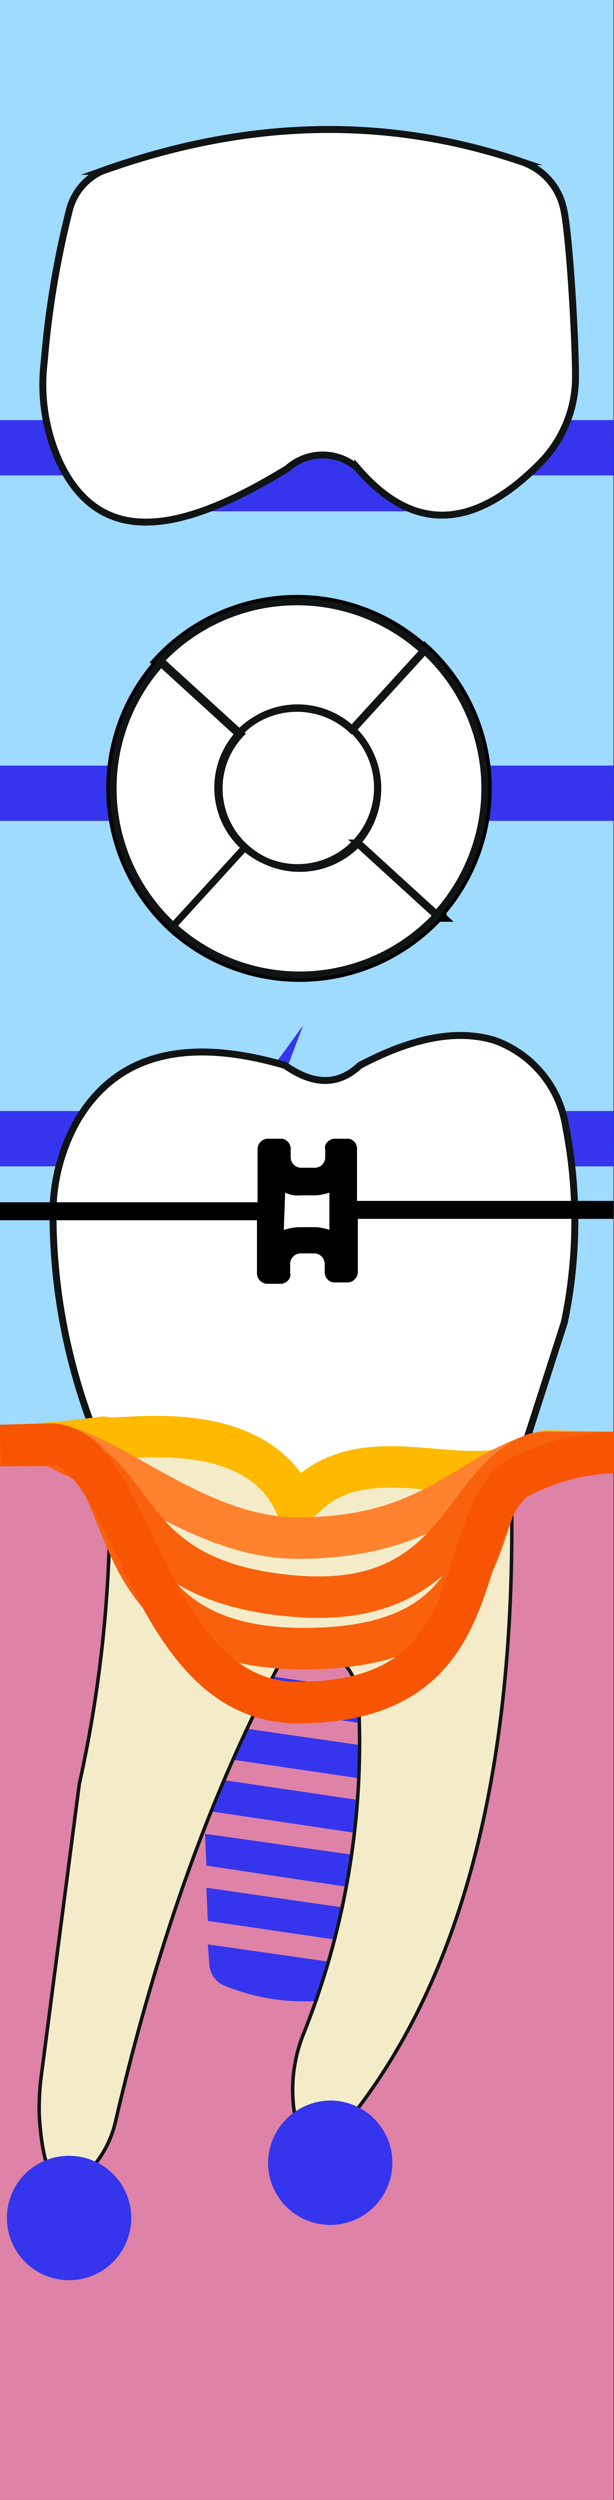 <svg xmlns="http://www.w3.org/2000/svg" viewBox="0 0 44.44 180.9"><rect x="0" y="0" width="44.44" height="180.9" fill="#333333" stroke="none"/><title>47tooth</title><g class="Слой_2" data-name="Слой 2"><g class="Слой_1-2" data-name="Слой 1"><g class="_47" data-name="47"><path class="background" d="M0,0h44.4V180.8H0Z" style="fill:#9fdaff"/><path class="bone" d="M0,105.9h44.4v75H0Z" style="fill:#de82a7"/><path class="bridge" d="M44.44,84.4H0v-4h44.4Zm0-54H0v4h44.4Zm0,25H0v4h44.4Z" style="fill:#3535ed"/><path class="root" d="M7.84,104.5a92.4,92.4,0,0,1-2.1,24.6l-2.8,21.5a19.27,19.27,0,0,0-.1,2.4c.3,5.2,1.6,5.9,3.5,4.2a7.6,7.6,0,0,0,2-3.6c2.9-12.5,6.8-23.7,11.9-33.2,1.3-1.3,2.6-1.4,3.7-.8a4,4,0,0,1,2,3.4A56.62,56.62,0,0,1,22,147.1a10.85,10.85,0,0,0-.8,4.7c.2,3.9,2,3.5,4.6.9,7.8-10.2,11.7-25.2,11.2-45.7" style="fill:#f4ecc8;stroke:#111414;stroke-miterlimit:10;stroke-width:0.25px"/><path class="rootCanal" d="M23.84,153.4c3.6-5.2,13.7-34.1,8.1-49.9-7.6-.2-11.3,0-19.8-.1,0,0-8.9,50.6-8.1,52.6,1,2.5,3.8-12.7,7.6-25.6,3-10.2,6.9-18.4,9-19.2,4.7-1.9,15.5,1.1,1.8,42.6C21.64,155.7,23.14,154.3,23.84,153.4Z" style="fill:#3535ed"/><path class="implant" d="M15.14,142a1.89,1.89,0,0,0,.9,1.6,15.23,15.23,0,0,0,12.2-.1,1.55,1.55,0,0,0,.8-.8l-14-2Zm-.1-3,14.3,2.1.1-2.4-14.5-2.1Zm-.1-4,14.6,2.2.1-2.4-14.8-2.1Zm-.2-4,14.8,2.2.1-2.4-14.9-2.2Zm-.2-4,15,2.2.1-2.4-15.2-2.2Zm-.2-4,15.3,2.2.1-2.4-15.5-2.3Zm-.1-5.1,15.6,2.3.1-2.4-15.8-2.3ZM14,115l15.9,2.3.1-2.6-16,.1Zm-1.6-3a1.42,1.42,0,0,0,.2.6,1.23,1.23,0,0,0,.8.4h1.1l15-.1h1c.6,0,.9-.4.9-1V110h-.5l-18.1.2h-.5Zm-.4-4.7a.89.89,0,0,0,.5.8.9.9,0,0,0,.5.1l18.1-.1a.76.76,0,0,0,.5-.2,1.05,1.05,0,0,0,.5-.9v-1.2a.92.92,0,0,0-.9-1l-18.1.2c-.6,0-.9.4-.9,1Z" style="fill:#3535ed"/><path class="rootMusk" d="M7.84,104.5a92.4,92.4,0,0,1-2.1,24.6l-2.8,21.5a19.27,19.27,0,0,0-.1,2.4c.3,5.2,1.6,5.9,3.5,4.2a7.6,7.6,0,0,0,2-3.6c2.9-12.5,6.8-23.7,11.9-33.2,1.3-1.3,2.6-1.4,3.7-.8a4,4,0,0,1,2,3.4A56.62,56.62,0,0,1,22,147.1a10.85,10.85,0,0,0-.8,4.7c.2,3.9,2,3.5,4.6.9,7.8-10.2,11.7-25.2,11.2-45.7" style="fill:#f4ecc8;stroke:#111414;stroke-miterlimit:10;stroke-width:0.25px"/><path class="coronaLingual" d="M5,15.3a67,67,0,0,0-1.8,10.9,13.54,13.54,0,0,0,1.1,7.2c3,6.4,9,5.1,16.5.5a3.82,3.82,0,0,1,5.1,0c3.7,4.3,8,4.8,13.1-.3a8.9,8.9,0,0,0,2.6-5.8c.1-1.7-.4-11.2-.9-12.9a4.59,4.59,0,0,0-3-3.2c-10-3.4-20.1-3-30.4.7A4.27,4.27,0,0,0,5,15.3Z" style="fill:#fff;stroke:#111414;stroke-miterlimit:10;stroke-width:0.5px"/><path class="coronaLingualIncisalDistal" d="M41,30.6a9.23,9.23,0,0,1-1.9,2.8,13.08,13.08,0,0,1-5.2,3.4V30.6Z" style="fill:#3535ed"/><path class="coronaLingualIncisalMiddle" d="M33.94,30.6v6.2c-3,.9-5.6-.3-8-3.1a3.82,3.82,0,0,0-5.1,0,25,25,0,0,1-8.2,3.6V30.5Z" style="fill:#3535ed"/><path class="coronaLingualIncisionMesial" d="M12.74,30.5v6.8c-3.6.7-6.5-.3-8.3-4.1a11.42,11.42,0,0,1-.9-2.6Z" style="fill:#3535ed"/><path class="coronaLingualMiddleDistal" d="M3.34,26a71.55,71.55,0,0,1,1.4-9.1h8V30.6H3.64A11.82,11.82,0,0,1,3.34,26Z" style="fill:#3535ed"/><path class="coronaLingualMiddleMiddle" d="M12.74,17H34V30.7H12.74Z" style="fill:#3535ed"/><path class="coronaLingualMiddleMesial" d="M41.24,17c.4,3.6.5,7.1.6,10.7a10.88,10.88,0,0,1-.7,3h-7.2V17Z" style="fill:#3535ed"/><path class="coronaLingualCervicalDistal" d="M5,15.2a4.06,4.06,0,0,1,2.5-2.9,51.65,51.65,0,0,1,5.2-1.6V17h-8Z" style="fill:#3535ed"/><path class="coronaLingualCervicalMiddle" d="M31.94,30.4V37H10.74V30.7A42.3,42.3,0,0,1,31.94,30.4Z" style="fill:#3535ed"/><path class="coronaLingualCervicalMesial" d="M37.84,11.7a4.59,4.59,0,0,1,3,3.2,8.33,8.33,0,0,1,.3,2.2h-7.3V10.6C35.14,10.9,36.44,11.3,37.84,11.7Z" style="fill:#3535ed"/><path class="coronaLabial" d="M5.54,81.2c2.7-4.7,7.6-6.3,15.1-4.1,2,1.4,3.8,1.5,5.4,0,3.6-1.9,6.9-2.7,9.8-1.8a7.91,7.91,0,0,1,5.1,6.2,35.73,35.73,0,0,1-.1,14.2l-2.7,8.4a6.39,6.39,0,0,1-.8,1.9,2.78,2.78,0,0,1-3.6,1.2c-.1-.1-.2-.1-.3-.2-2.9-1.9-5.8-2.7-8.8-.3-1.1,1.1-2.7,1.1-4.6,0-2.8-2.5-5.5-3.4-8.1-2.1a4.13,4.13,0,0,1-3.6.2,3.75,3.75,0,0,1-1.9-2.2,43.56,43.56,0,0,1-2.6-14.3A13.8,13.8,0,0,1,5.54,81.2Z" style="fill:#fff;stroke:#111414;stroke-miterlimit:10;stroke-width:0.5px"/><path class="coronaLabialIncisalDistal" d="M12.74,76.3v3.4H6.54A9.2,9.2,0,0,1,12.74,76.3Z" style="fill:#3535ed"/><path class="coronaLabialIncisalMiddle" d="M20.64,77.2c2,1.4,3.8,1.5,5.4,0a15.94,15.94,0,0,1,8-2.1v4.7H12.74V76.4A16.49,16.49,0,0,1,20.64,77.2Z" style="fill:#3535ed"/><path class="coronaLabialIncisionMesial" d="M35.84,75.4a7.27,7.27,0,0,1,4.5,4.4h-6.4V75.1A6.28,6.28,0,0,1,35.84,75.4Z" style="fill:#3535ed"/><path class="coronaLabialMiddleDistal" d="M5.54,81.2a13,13,0,0,1,1-1.5h6.2V98H5.24A52.51,52.51,0,0,1,4,88.3,11.91,11.91,0,0,1,5.54,81.2Z" style="fill:#3535ed"/><path class="coronaLabialMiddleMiddle" d="M12.74,79.7H34V98H12.74Z" style="fill:#3535ed"/><path class="coronaLabialMiddleMesial" d="M40.34,79.7c.2.6.4,1.2.6,1.9a35.73,35.73,0,0,1-.1,14.2l-.7,2.3h-6.2V79.8h6.4Z" style="fill:#3535ed"/><path class="coronaLabialCervicalDistal" d="M12.74,98.1v6.3c-.2.1-.5.2-.7.3a4.13,4.13,0,0,1-3.6.2,3.75,3.75,0,0,1-1.9-2.2,35,35,0,0,1-1.4-4.6Z" style="fill:#3535ed"/><path class="coronaLabialCervicalMiddle" d="M33.94,98.1v9.3l-.6-.3c-2.9-1.9-5.8-2.7-8.8-.3-1.1,1.1-2.7,1.1-4.6,0-2.6-2.3-5.1-3.2-7.4-2.4V98.1Z" style="fill:#3535ed"/><path class="coronaLabialCervicalMesial" d="M40,98.2l-2,6.1a6.39,6.39,0,0,1-.8,1.9,2.63,2.63,0,0,1-3.3,1.3V98.2Z" style="fill:#3535ed"/><path class="veneer" d="M24.54,83.2l-1.8-1.3c-2.7-2-2.8-2.4-1.6-5.6l.8-2.1L20.64,76c-2,2.7-2.4,2.8-5.5,1.6L13,76.8l1.8,1.4c2.7,2,2.8,2.4,1.6,5.6l-.8,2.1L17,84.1c2-2.7,2.4-2.8,5.5-1.6ZM23.24,95l-1.8-1.3c-1.6-1.2-1.7-1.4-1-3.3l.8-2.1-1.3,1.8c-1.2,1.6-1.4,1.7-3.3,1l-2.1-.8,1.8,1.4c1.6,1.2,1.7,1.4,1,3.3l-.8,2.1,1.3-1.8c1.2-1.6,1.4-1.7,3.3-1ZM12,92.2l-1.8-1.3c-1.6-1.2-1.7-1.4-1-3.3l.8-2.1-1.3,1.8c-1.2,1.6-1.4,1.7-3.3,1l-2.1-.8,1.8,1.3c1.6,1.2,1.7,1.4,1,3.3l-.8,2.1,1.3-1.8c1.2-1.6,1.4-1.7,3.3-1Zm23.5-8.7-1.8-1.3c-1.6-1.2-1.7-1.4-1-3.3l.8-2.1-1.3,1.8c-1.2,1.6-1.4,1.7-3.3,1l-2.1-.8,1.8,1.4c1.6,1.2,1.7,1.4,1,3.3l-.8,2.1,1.3-1.8c1.2-1.6,1.4-1.7,3.3-1Zm3.4,8.5-1.8-1.4c-1.6-1.2-1.7-1.4-1-3.3l.8-2.1L35.64,87c-1.2,1.6-1.4,1.7-3.3,1l-2.1-.8L32,88.5c1.6,1.2,1.7,1.4,1,3.3l-.8,2.1,1.3-1.8c1.2-1.6,1.4-1.7,3.3-1Z" style="fill:#3535ed"/><path class="coronaTop" d="M17.74,61.3,12.54,67a13.56,13.56,0,0,0,19.1-.8h0L25.94,61A5.83,5.83,0,0,1,17.74,61.3Zm8.1-.3,5.7,5.2a13.56,13.56,0,0,0-.8-19.1l-5.2,5.7a5.92,5.92,0,0,1,.3,8.2Zm-.4-8.2,5.2-5.7a13.56,13.56,0,0,0-19.1.8l5.7,5.2A5.83,5.83,0,0,1,25.44,52.8Zm-7.7,8.5a5.74,5.74,0,0,1-.3-8.2l-5.7-5.2a13.56,13.56,0,0,0,.8,19.1h0Zm-1.2-7.2a5.76,5.76,0,0,1,7.9-2.1,5.78,5.78,0,1,1-7.9,2.1Z" style="fill:#fff;stroke:#000;stroke-miterlimit:10"/><path class="coronaTopBuccal" d="M17.74,61.3,12.54,67a13.56,13.56,0,0,0,19.1-.8h0L25.94,61A5.83,5.83,0,0,1,17.74,61.3Z" style="fill:#3535ed"/><path class="coronaTopMedial" d="M25.84,61l5.7,5.2a13.56,13.56,0,0,0-.8-19.1l-5.2,5.7a5.92,5.92,0,0,1,.3,8.2Z" style="fill:#3535ed"/><path class="coronaTopLingual" d="M25.44,52.8l5.2-5.7a13.56,13.56,0,0,0-19.1.8l5.7,5.2A5.83,5.83,0,0,1,25.44,52.8Z" style="fill:#3535ed"/><path class="coronaTopDistal" d="M17.74,61.3a5.74,5.74,0,0,1-.3-8.2l-5.7-5.2a13.56,13.56,0,0,0,.8,19.1h0Z" style="fill:#3535ed"/><path class="coronaTopOclusial" d="M16.54,54.1a5.76,5.76,0,0,1,7.9-2.1,5.78,5.78,0,1,1-7.9,2.1Z" style="fill:#3535ed"/><path class="silant" d="M13.64,65.2a19,19,0,0,0,6.9,1.2c5.8,0,9.2-2.2,9.2-5.4,0-2.7-2.2-4.2-6.4-5.4-3.2-.9-4.7-1.6-4.7-3.1,0-1.3,1.5-2.5,4.1-2.5a13.11,13.11,0,0,1,5,1l1.1-2.4a15.66,15.66,0,0,0-6-1.1c-5.3,0-8.4,2.4-8.4,5.3,0,2.2,2.1,4,6.5,5.1,3.3.9,4.5,1.8,4.5,3.3s-1.5,2.7-4.8,2.7a16.09,16.09,0,0,1-5.9-1.3Z" style="fill:#3535ed"/><path class="crown" d="M7.34,12.4c10.3-3.7,20.4-4.1,30.4-.7a4.59,4.59,0,0,1,3,3.2c.5,1.7,1,11.2.9,12.9A8.9,8.9,0,0,1,39,33.6c-5.1,5.1-9.4,4.6-13.1.3a3.82,3.82,0,0,0-5.1,0c-7.5,4.6-13.5,5.9-16.5-.5a13.54,13.54,0,0,1-1.1-7.2A67,67,0,0,1,5,15.3,4.27,4.27,0,0,1,7.34,12.4ZM3.84,88.3a43.56,43.56,0,0,0,2.6,14.3,3.75,3.75,0,0,0,1.9,2.2,4.13,4.13,0,0,0,3.6-.2c2.6-1.3,5.3-.4,8.1,2.1,1.9,1.1,3.5,1.1,4.6,0,3-2.4,5.9-1.6,8.8.3.1.1.2.1.3.2a2.78,2.78,0,0,0,3.6-1.2,6.39,6.39,0,0,0,.8-1.9l2.7-8.4a35.73,35.73,0,0,0,.1-14.2,7.91,7.91,0,0,0-5.1-6.2c-2.9-.9-6.2-.1-9.8,1.8-1.6,1.5-3.4,1.4-5.4,0-7.5-2.2-12.4-.6-15.1,4.1A13.8,13.8,0,0,0,3.84,88.3Zm13.9-27L12.54,67a13.56,13.56,0,0,0,19.1-.8h0L25.94,61A5.83,5.83,0,0,1,17.74,61.3Zm8.1-.3a5.92,5.92,0,0,0-.3-8.2l5.2-5.7a13.56,13.56,0,0,1,.8,19.1L25.84,61Zm-8.6-7.9-5.7-5.2a13.56,13.56,0,0,1,19.1-.8l-5.2,5.7A5.83,5.83,0,0,0,17.24,53.1ZM12.54,67h0a13.56,13.56,0,0,1-.8-19.1l5.7,5.2a5.74,5.74,0,0,0,.3,8.2Zm6.1-5a5.78,5.78,0,0,0,5.8-10,5.78,5.78,0,0,0-5.8,10Z" style="fill:#fff;stroke:#111414;stroke-miterlimit:10;stroke-width:0.5px"/><path class="braces" d="M20.64,86.3a2,2,0,0,0,1.1.2h1.1a3.55,3.55,0,0,0,1-.2h0V89a3.55,3.55,0,0,0-1-.2h-1.2a4.25,4.25,0,0,0-1.1.2l.1-2.7h0m4.6-3.9h-1.1c-.4.1-.7.4-.6.8v.5a.77.77,0,0,1-.7.8h-1.1a.77.77,0,0,1-.7-.8v-.5a.76.76,0,0,0-.6-.8h-1.1a.77.77,0,0,0-.7.8V87H0v1.3h18.6v3.8a.77.77,0,0,0,.7.8h1.1c.4-.1.7-.4.6-.8v-.6a.77.77,0,0,1,.7-.8h1.1a.77.77,0,0,1,.7.8V92a.76.76,0,0,0,.6.8h1.1a.77.77,0,0,0,.7-.8V88.2h18.5V86.9H25.84V83.1a.73.73,0,0,0-.6-.7Z"/><path class="gum" d="M44.44,105.1c-1.5,0-3.2-.1-5-.1-5,4-13-2-18,4-3-7-13.5-4.5-14-5a61.5,61.5,0,0,1-7.4.6" style="fill:none;stroke:#ffb900;stroke-linejoin:round;stroke-width:3px"/><path class="paradontit1" d="M44.44,105.1H40a4.48,4.48,0,0,0-1.2.1c-5.3,1.7-7.7,6.1-17.3,6.1-7.3,0-13.9-6.5-17.6-6.7H0" style="fill:none;stroke:#ff822e;stroke-linejoin:round;stroke-width:3px"/><path class="paradontit2" d="M44.44,105.1H40a5.28,5.28,0,0,0-1.3.1c-5.4,2-5.4,11.3-17.4,10.3s-11.2-8.1-15.9-10.1c-.6-.2-1.3-.8-2-.8H0" style="fill:none;stroke:#f9610d;stroke-linejoin:round;stroke-width:3px"/><path class="paradontit3" d="M44.44,105.1H40a5.28,5.28,0,0,0-1.3.1c-5.4,2-.7,14.1-16.7,14.1s-11.4-14.2-18.2-14.7H0" style="fill:none;stroke:#f9610d;stroke-linejoin:round;stroke-width:3px"/><path class="paradontit4" d="M44.44,105.1a15.88,15.88,0,0,0-7.2,2c-4.6,4-1.5,16.1-15.7,16.1-11,0-11.9-18.7-17.9-18.7l-3.6.1" style="fill:none;stroke:#f75403;stroke-linejoin:round;stroke-width:3px"/><path class="periodontit" d="M5,156a4.5,4.5,0,1,1-4.5,4.5A4.48,4.48,0,0,1,5,156Zm18.9-4a4.5,4.5,0,1,1-4.5,4.5A4.55,4.55,0,0,1,23.94,152Z" style="fill:#3535ed"/></g></g></g></svg>